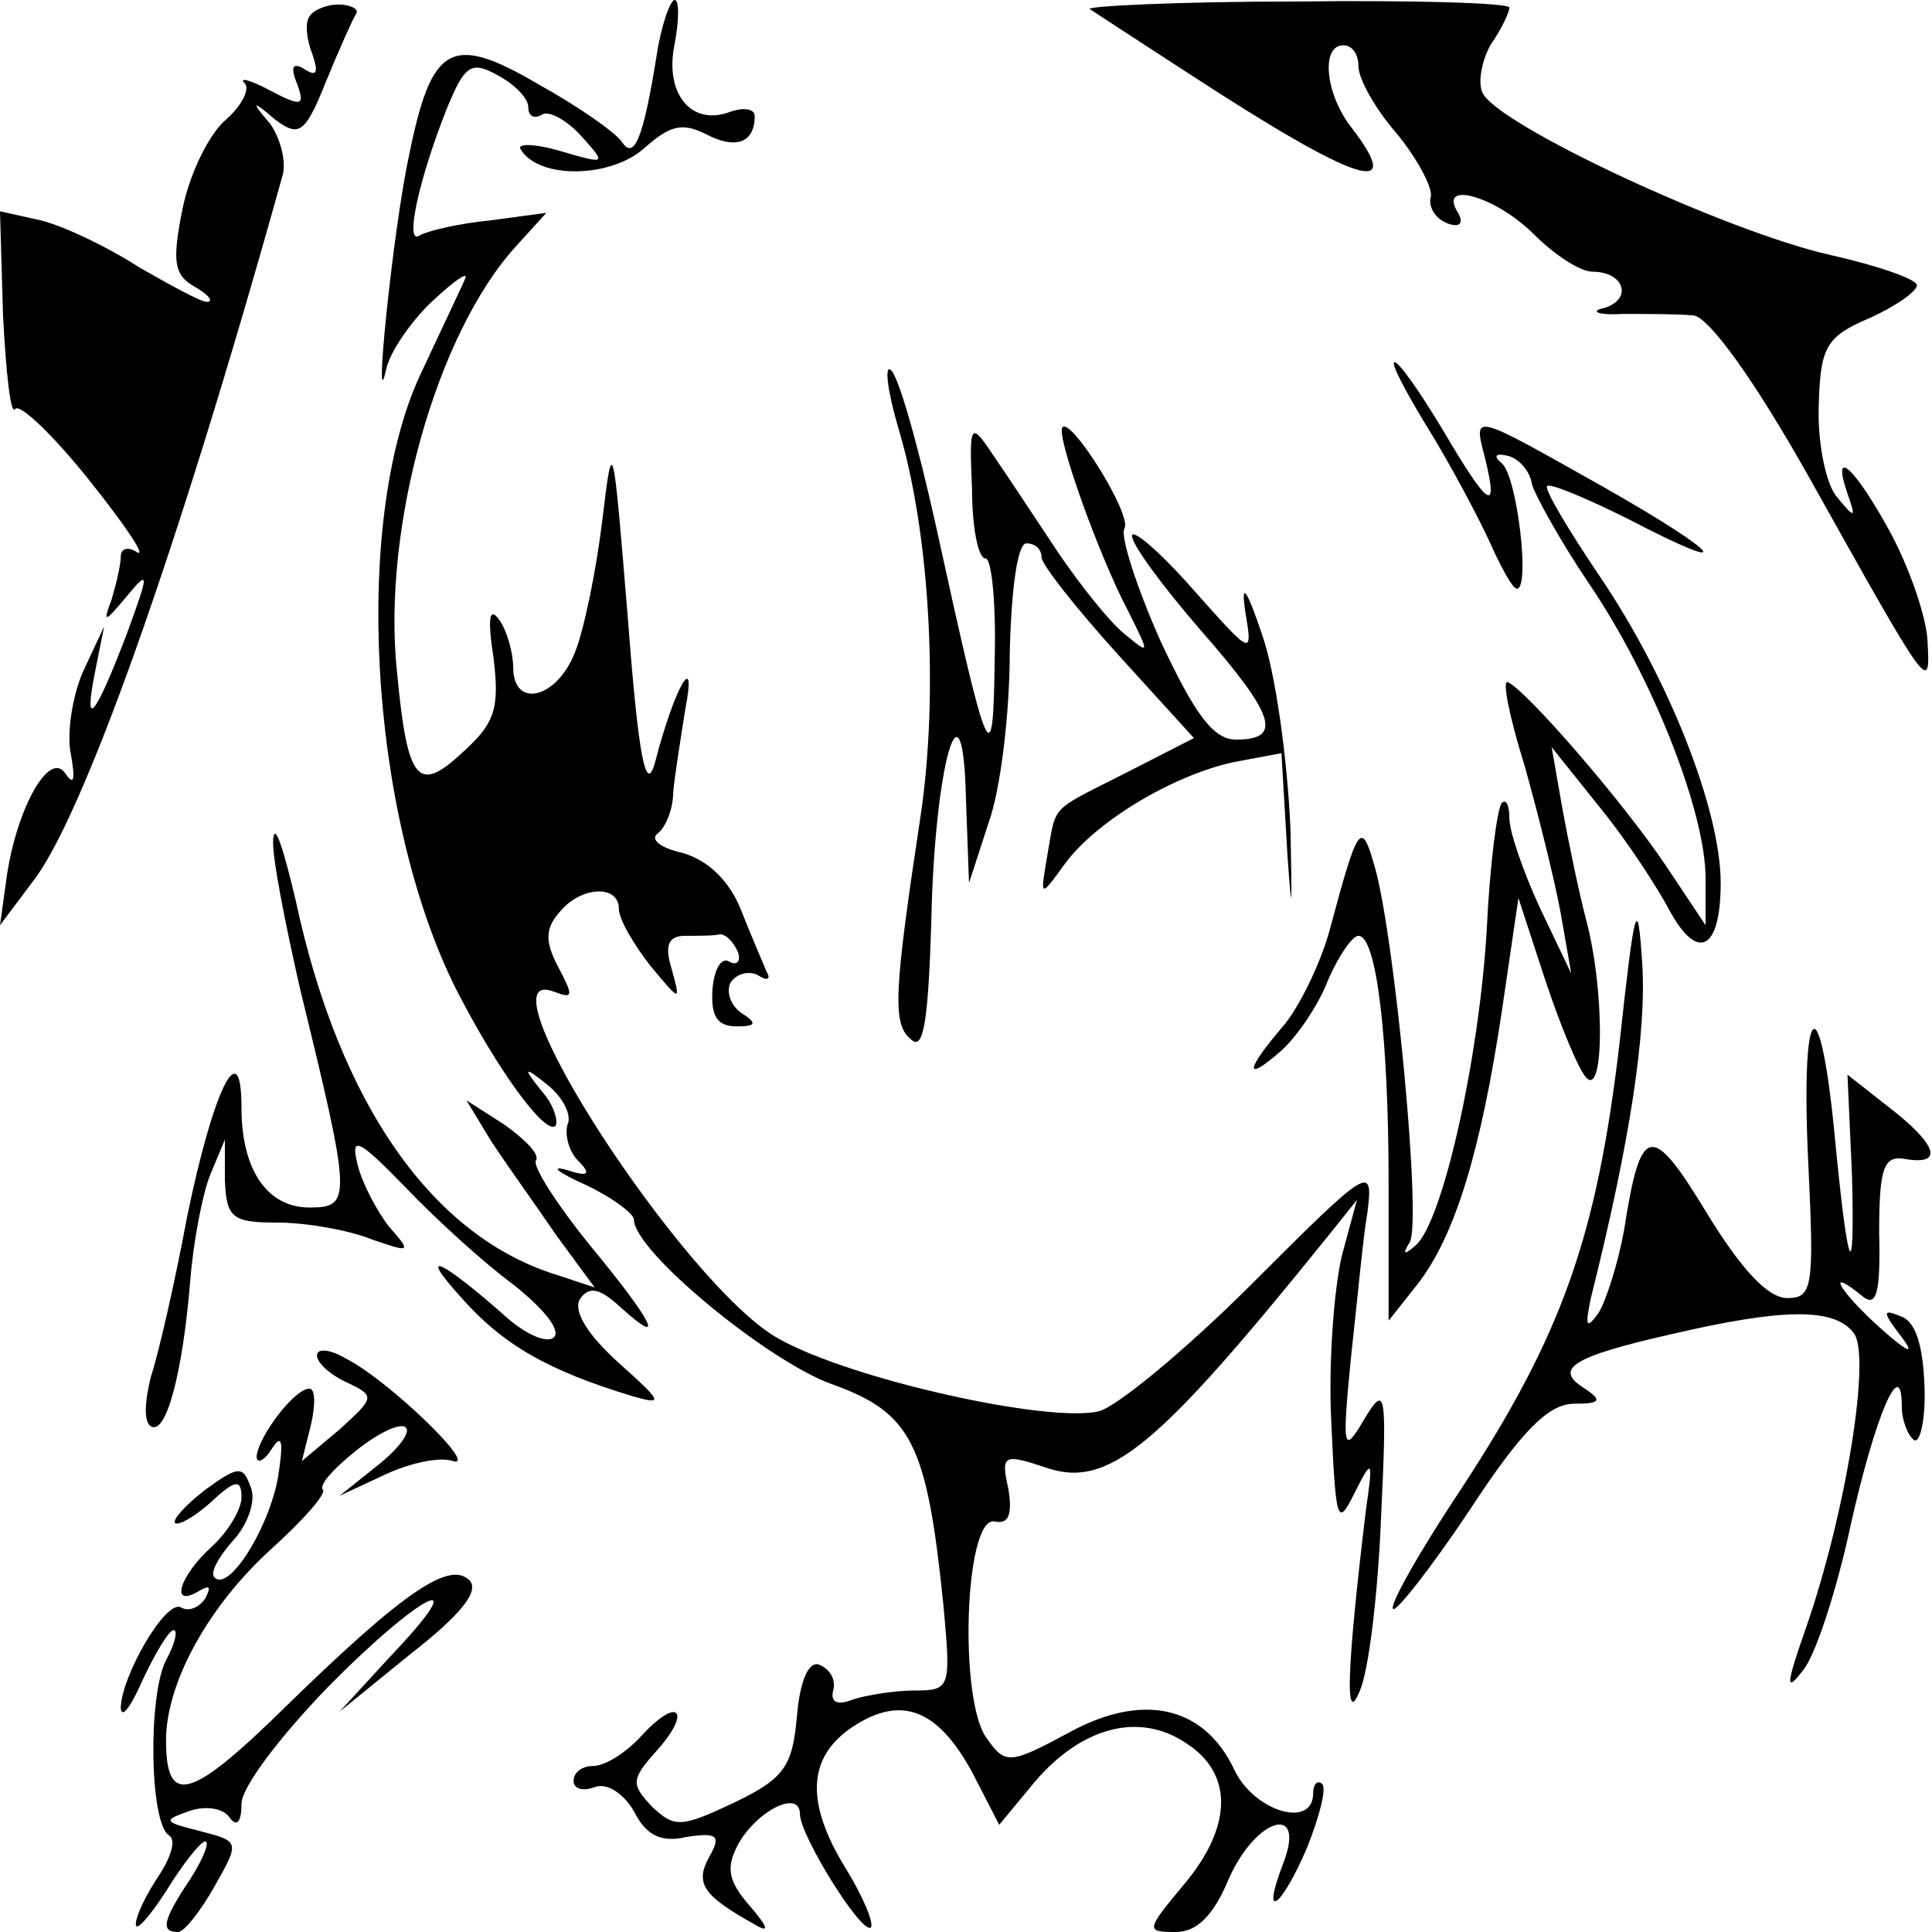 <?xml version="1.0" standalone="no"?>
<!DOCTYPE svg PUBLIC "-//W3C//DTD SVG 20010904//EN"
 "http://www.w3.org/TR/2001/REC-SVG-20010904/DTD/svg10.dtd">
<svg version="1.0" xmlns="http://www.w3.org/2000/svg"
 width="128pt" height="128pt" viewBox="0 0 128 128"
 preserveAspectRatio="xMidYMid meet">
<g transform="translate(0,128) scale(0.1,-0.1)"
fill="#000000" stroke="none">
<path d="M205 1269 c-3 -4 -2 -15 2 -25 4 -12 3 -15 -5 -10 -8 5 -10 2 -5 -10
5 -14 3 -15 -18 -4 -13 7 -21 9 -17 5 4 -4 -2 -15 -12 -24 -11 -9 -24 -35 -29
-59 -7 -35 -6 -44 8 -52 9 -5 13 -10 8 -10 -4 0 -24 11 -45 23 -20 13 -49 27
-65 31 l-27 6 2 -69 c2 -38 5 -66 8 -62 3 4 25 -17 49 -47 24 -30 38 -51 32
-48 -6 4 -11 3 -11 -3 0 -5 -3 -18 -6 -28 -6 -16 -5 -16 10 2 15 18 15 16 0
-25 -21 -55 -29 -65 -21 -25 l6 30 -14 -30 c-7 -16 -11 -41 -8 -55 3 -17 2
-21 -4 -12 -11 15 -33 -26 -39 -72 l-4 -29 21 28 c33 41 96 217 166 468 3 9
-1 25 -8 35 -13 15 -12 16 3 3 16 -12 20 -10 34 25 9 22 18 42 20 45 2 3 -4 6
-12 6 -8 0 -17 -4 -19 -8z"/>
<path d="M435 1243 c-9 -56 -15 -69 -23 -57 -4 6 -28 23 -55 38 -58 34 -71 27
-86 -47 -11 -51 -24 -182 -15 -141 3 12 17 32 31 45 14 13 24 20 21 14 -2 -5
-15 -32 -28 -60 -47 -96 -36 -294 22 -410 27 -53 59 -97 66 -91 2 3 -1 14 -9
23 -13 16 -12 17 4 4 10 -8 16 -20 13 -26 -2 -7 1 -18 7 -24 9 -9 7 -11 -8 -6
-11 3 -5 -2 13 -10 17 -8 32 -19 32 -23 0 -21 89 -94 131 -109 53 -19 63 -39
74 -146 5 -55 5 -57 -19 -57 -13 0 -32 -3 -41 -6 -10 -4 -15 -2 -13 6 2 7 -2
14 -9 17 -7 3 -13 -10 -15 -34 -3 -33 -8 -41 -41 -57 -36 -17 -40 -17 -55 -3
-14 15 -14 18 3 37 10 11 16 22 13 25 -3 3 -13 -4 -23 -15 -10 -11 -24 -20
-32 -20 -7 0 -13 -4 -13 -10 0 -5 6 -7 14 -4 8 3 19 -4 26 -16 8 -16 18 -21
35 -17 20 3 23 1 15 -13 -10 -18 -4 -26 30 -45 10 -6 9 -2 -3 12 -15 17 -16
26 -8 41 12 22 41 37 41 20 0 -14 41 -80 47 -75 2 3 -5 20 -16 38 -28 45 -26
75 4 95 32 21 56 12 79 -30 l18 -35 24 29 c31 36 69 46 100 25 31 -20 31 -55
-2 -94 -25 -30 -25 -31 -5 -31 14 0 25 11 35 35 18 41 52 51 36 10 -15 -39 -1
-29 16 11 8 20 13 39 10 42 -3 3 -6 0 -6 -6 0 -24 -39 -12 -52 15 -20 43 -61
52 -110 25 -39 -21 -42 -21 -54 -4 -19 24 -15 148 5 144 9 -2 12 4 9 22 -5 22
-3 23 24 14 42 -15 74 12 187 152 l20 25 -10 -37 c-5 -21 -9 -70 -7 -110 3
-66 4 -70 15 -48 12 24 13 24 8 -10 -13 -108 -14 -145 -4 -120 6 14 12 65 14
115 4 84 3 88 -11 65 -14 -24 -15 -21 -9 40 4 36 8 80 11 97 4 32 1 30 -76
-47 -44 -44 -90 -82 -102 -85 -33 -8 -164 21 -212 48 -62 34 -202 250 -149
230 13 -5 13 -3 3 16 -9 17 -9 26 1 37 14 17 39 18 39 2 0 -7 10 -24 21 -38
20 -24 20 -24 14 -2 -5 16 -2 22 9 22 9 0 19 0 23 1 4 0 9 -5 12 -12 2 -6 -1
-9 -6 -6 -5 3 -10 -5 -11 -19 -1 -17 3 -24 16 -24 13 0 14 2 3 9 -7 5 -10 14
-7 20 4 6 12 8 18 5 6 -4 9 -3 6 2 -2 5 -10 23 -17 41 -8 20 -22 33 -39 38
-14 3 -22 9 -16 13 5 4 10 16 10 27 1 11 5 36 8 55 8 41 -7 15 -20 -35 -6 -22
-11 3 -18 95 -10 121 -10 123 -17 65 -4 -33 -12 -72 -18 -87 -12 -31 -41 -38
-41 -10 0 9 -4 24 -9 31 -7 10 -8 1 -4 -25 4 -33 1 -43 -20 -62 -30 -28 -37
-21 -44 53 -10 95 26 224 79 282 l20 22 -37 -5 c-21 -2 -42 -7 -47 -10 -10 -7
-1 36 18 84 12 29 16 32 34 22 11 -6 20 -15 20 -21 0 -6 4 -8 9 -5 4 3 16 -3
26 -14 17 -19 17 -19 -14 -10 -17 5 -29 5 -26 1 12 -20 60 -19 82 1 17 15 25
17 41 9 19 -10 32 -6 32 12 0 5 -7 6 -16 3 -26 -10 -44 12 -37 45 3 16 3 29 0
29 -3 0 -9 -17 -12 -37z"/>
<path d="M722 1274 c3 -2 32 -21 66 -43 112 -73 144 -83 107 -35 -17 22 -20
54 -5 54 6 0 10 -6 10 -14 0 -8 11 -28 25 -44 14 -17 24 -36 23 -42 -2 -7 3
-15 11 -18 8 -3 11 0 7 7 -14 22 25 11 50 -14 14 -14 31 -25 39 -25 21 0 27
-18 8 -24 -10 -2 -5 -5 12 -4 17 0 37 0 47 -1 10 -1 40 -42 77 -108 80 -143
80 -143 78 -107 -1 16 -12 48 -25 72 -23 42 -39 57 -28 25 6 -17 5 -17 -8 -1
-7 10 -12 37 -11 60 1 38 5 45 33 57 18 8 32 18 32 22 0 4 -26 13 -57 20 -68
15 -223 87 -231 108 -3 7 0 22 6 32 7 10 12 21 12 24 0 3 -63 5 -141 4 -77 0
-139 -3 -137 -5z"/>
<path d="M595 997 c21 -69 27 -176 15 -257 -18 -119 -19 -139 -6 -149 8 -7 11
14 13 78 2 104 21 170 23 81 l2 -55 13 40 c8 22 14 73 14 113 1 41 5 72 11 72
6 0 10 -4 10 -9 0 -5 23 -34 51 -65 l50 -55 -43 -22 c-53 -27 -48 -21 -54 -55
-5 -29 -5 -29 11 -7 20 28 71 59 112 68 l32 6 4 -68 c3 -42 3 -36 2 17 -2 47
-10 105 -19 130 -10 30 -14 35 -11 15 5 -30 5 -30 -35 15 -22 25 -40 40 -40
35 0 -6 20 -33 45 -62 50 -57 55 -73 24 -73 -15 0 -27 16 -50 65 -16 36 -27
70 -24 75 5 9 -35 73 -41 67 -5 -4 24 -85 43 -121 15 -30 15 -30 -2 -16 -10 8
-29 32 -44 54 -14 21 -33 50 -42 63 -16 24 -17 24 -15 -21 0 -25 4 -46 9 -46
4 0 7 -30 6 -67 -1 -78 -4 -71 -39 89 -12 54 -25 100 -30 103 -4 3 -2 -14 5
-38z"/>
<path d="M945 998 c15 -24 33 -58 41 -75 8 -18 16 -33 19 -33 9 0 0 75 -10 83
-6 5 -4 7 4 5 8 -2 15 -11 16 -19 2 -7 19 -38 38 -66 42 -62 77 -151 77 -195
l0 -31 -26 39 c-28 42 -93 117 -105 122 -4 2 1 -23 11 -55 9 -32 20 -76 24
-98 l7 -40 -21 44 c-11 24 -20 50 -20 59 0 8 -2 13 -5 10 -3 -3 -8 -41 -10
-84 -5 -85 -29 -193 -47 -209 -8 -7 -9 -6 -4 2 8 14 -10 202 -23 248 -9 32
-11 30 -30 -41 -6 -22 -20 -51 -31 -64 -25 -29 -26 -38 -1 -16 11 10 25 31 31
47 7 16 16 29 20 29 12 0 20 -67 20 -165 l0 -90 19 24 c25 32 42 88 56 181
l11 75 18 -55 c10 -30 22 -59 27 -64 12 -13 12 59 0 104 -5 19 -12 53 -16 75
l-7 40 32 -40 c18 -22 38 -53 46 -68 19 -35 34 -26 34 18 0 48 -34 135 -80
203 -21 31 -37 58 -35 60 2 2 26 -8 54 -22 73 -38 63 -24 -16 21 -89 50 -87
50 -79 19 9 -37 2 -32 -28 19 -15 25 -29 45 -32 45 -3 0 7 -19 21 -42z"/>
<path d="M181 724 c-1 -11 8 -56 18 -100 34 -139 34 -144 6 -144 -28 0 -45 25
-45 66 0 51 -19 11 -36 -72 -8 -43 -19 -91 -24 -106 -4 -16 -5 -30 0 -33 10
-6 21 35 26 96 2 26 8 57 13 70 l10 24 0 -27 c1 -25 5 -28 35 -28 19 0 47 -5
62 -11 26 -9 27 -9 12 8 -8 10 -18 29 -21 41 -5 20 0 18 32 -15 20 -21 52 -50
71 -64 19 -15 32 -30 27 -35 -4 -4 -17 1 -30 12 -45 40 -61 47 -32 15 28 -32
58 -49 114 -66 21 -6 20 -4 -9 22 -21 19 -30 34 -26 42 6 9 13 8 27 -5 31 -28
22 -10 -21 42 -21 26 -37 51 -35 55 3 4 -7 14 -21 24 l-25 16 17 -28 c10 -15
30 -43 43 -62 l25 -34 -24 8 c-83 25 -145 113 -174 248 -8 34 -14 53 -15 41z"/>
<path d="M1073 589 c-15 -128 -38 -193 -104 -294 -28 -42 -49 -79 -46 -81 2
-2 25 27 51 66 34 52 52 70 69 70 17 0 19 2 7 10 -21 13 -9 21 57 36 73 17
108 18 121 1 12 -14 -5 -120 -32 -197 -13 -37 -13 -42 -1 -26 8 10 22 53 31
95 16 72 34 115 34 79 0 -9 4 -19 8 -22 4 -3 8 14 7 36 -1 27 -6 43 -16 46
-12 5 -12 3 1 -14 9 -12 4 -10 -13 5 -27 24 -39 43 -14 23 10 -9 13 0 12 41 0
44 3 52 18 49 25 -4 20 10 -11 34 l-28 22 3 -67 c2 -78 -3 -63 -12 32 -10 98
-22 82 -17 -23 4 -83 3 -90 -14 -90 -13 0 -31 20 -53 56 -37 61 -44 60 -55
-11 -4 -22 -12 -47 -17 -55 -8 -11 -9 -9 -5 10 26 104 37 176 34 222 -3 46 -5
39 -15 -53z"/>
<path d="M210 382 c0 -5 9 -13 20 -18 19 -9 18 -10 -5 -31 l-25 -21 6 24 c3
13 3 24 -1 24 -10 0 -34 -32 -35 -45 0 -5 5 -3 10 5 7 11 8 5 4 -20 -7 -35
-33 -75 -42 -65 -3 3 3 14 13 25 9 10 15 26 11 35 -5 14 -8 14 -30 -2 -13 -10
-22 -20 -20 -22 2 -2 13 4 24 14 16 15 20 15 20 3 0 -8 -9 -23 -20 -33 -21
-19 -28 -41 -8 -29 7 4 8 3 4 -5 -4 -6 -11 -9 -16 -6 -10 6 -40 -46 -40 -67 1
-7 7 2 15 20 8 17 17 32 20 32 3 0 1 -9 -5 -20 -12 -23 -11 -108 2 -116 5 -3
1 -15 -7 -27 -8 -12 -15 -26 -15 -32 0 -5 9 5 20 22 11 18 23 33 26 33 3 0 -1
-11 -10 -25 -18 -27 -20 -35 -8 -35 4 0 15 14 24 30 17 30 17 30 -10 37 -24 6
-24 7 -7 13 11 4 23 2 27 -4 5 -7 8 -3 8 9 0 11 26 45 57 77 62 63 99 81 42
21 l-34 -37 48 39 c32 25 45 41 38 48 -13 13 -43 -7 -120 -82 -64 -63 -81 -69
-81 -24 0 38 28 89 70 127 21 19 36 36 34 39 -3 3 7 14 22 26 15 12 30 19 33
15 3 -3 -5 -14 -19 -25 l-25 -20 30 14 c17 8 37 12 45 9 18 -5 -43 54 -71 68
-10 6 -19 7 -19 2z"/>
</g>
</svg>
